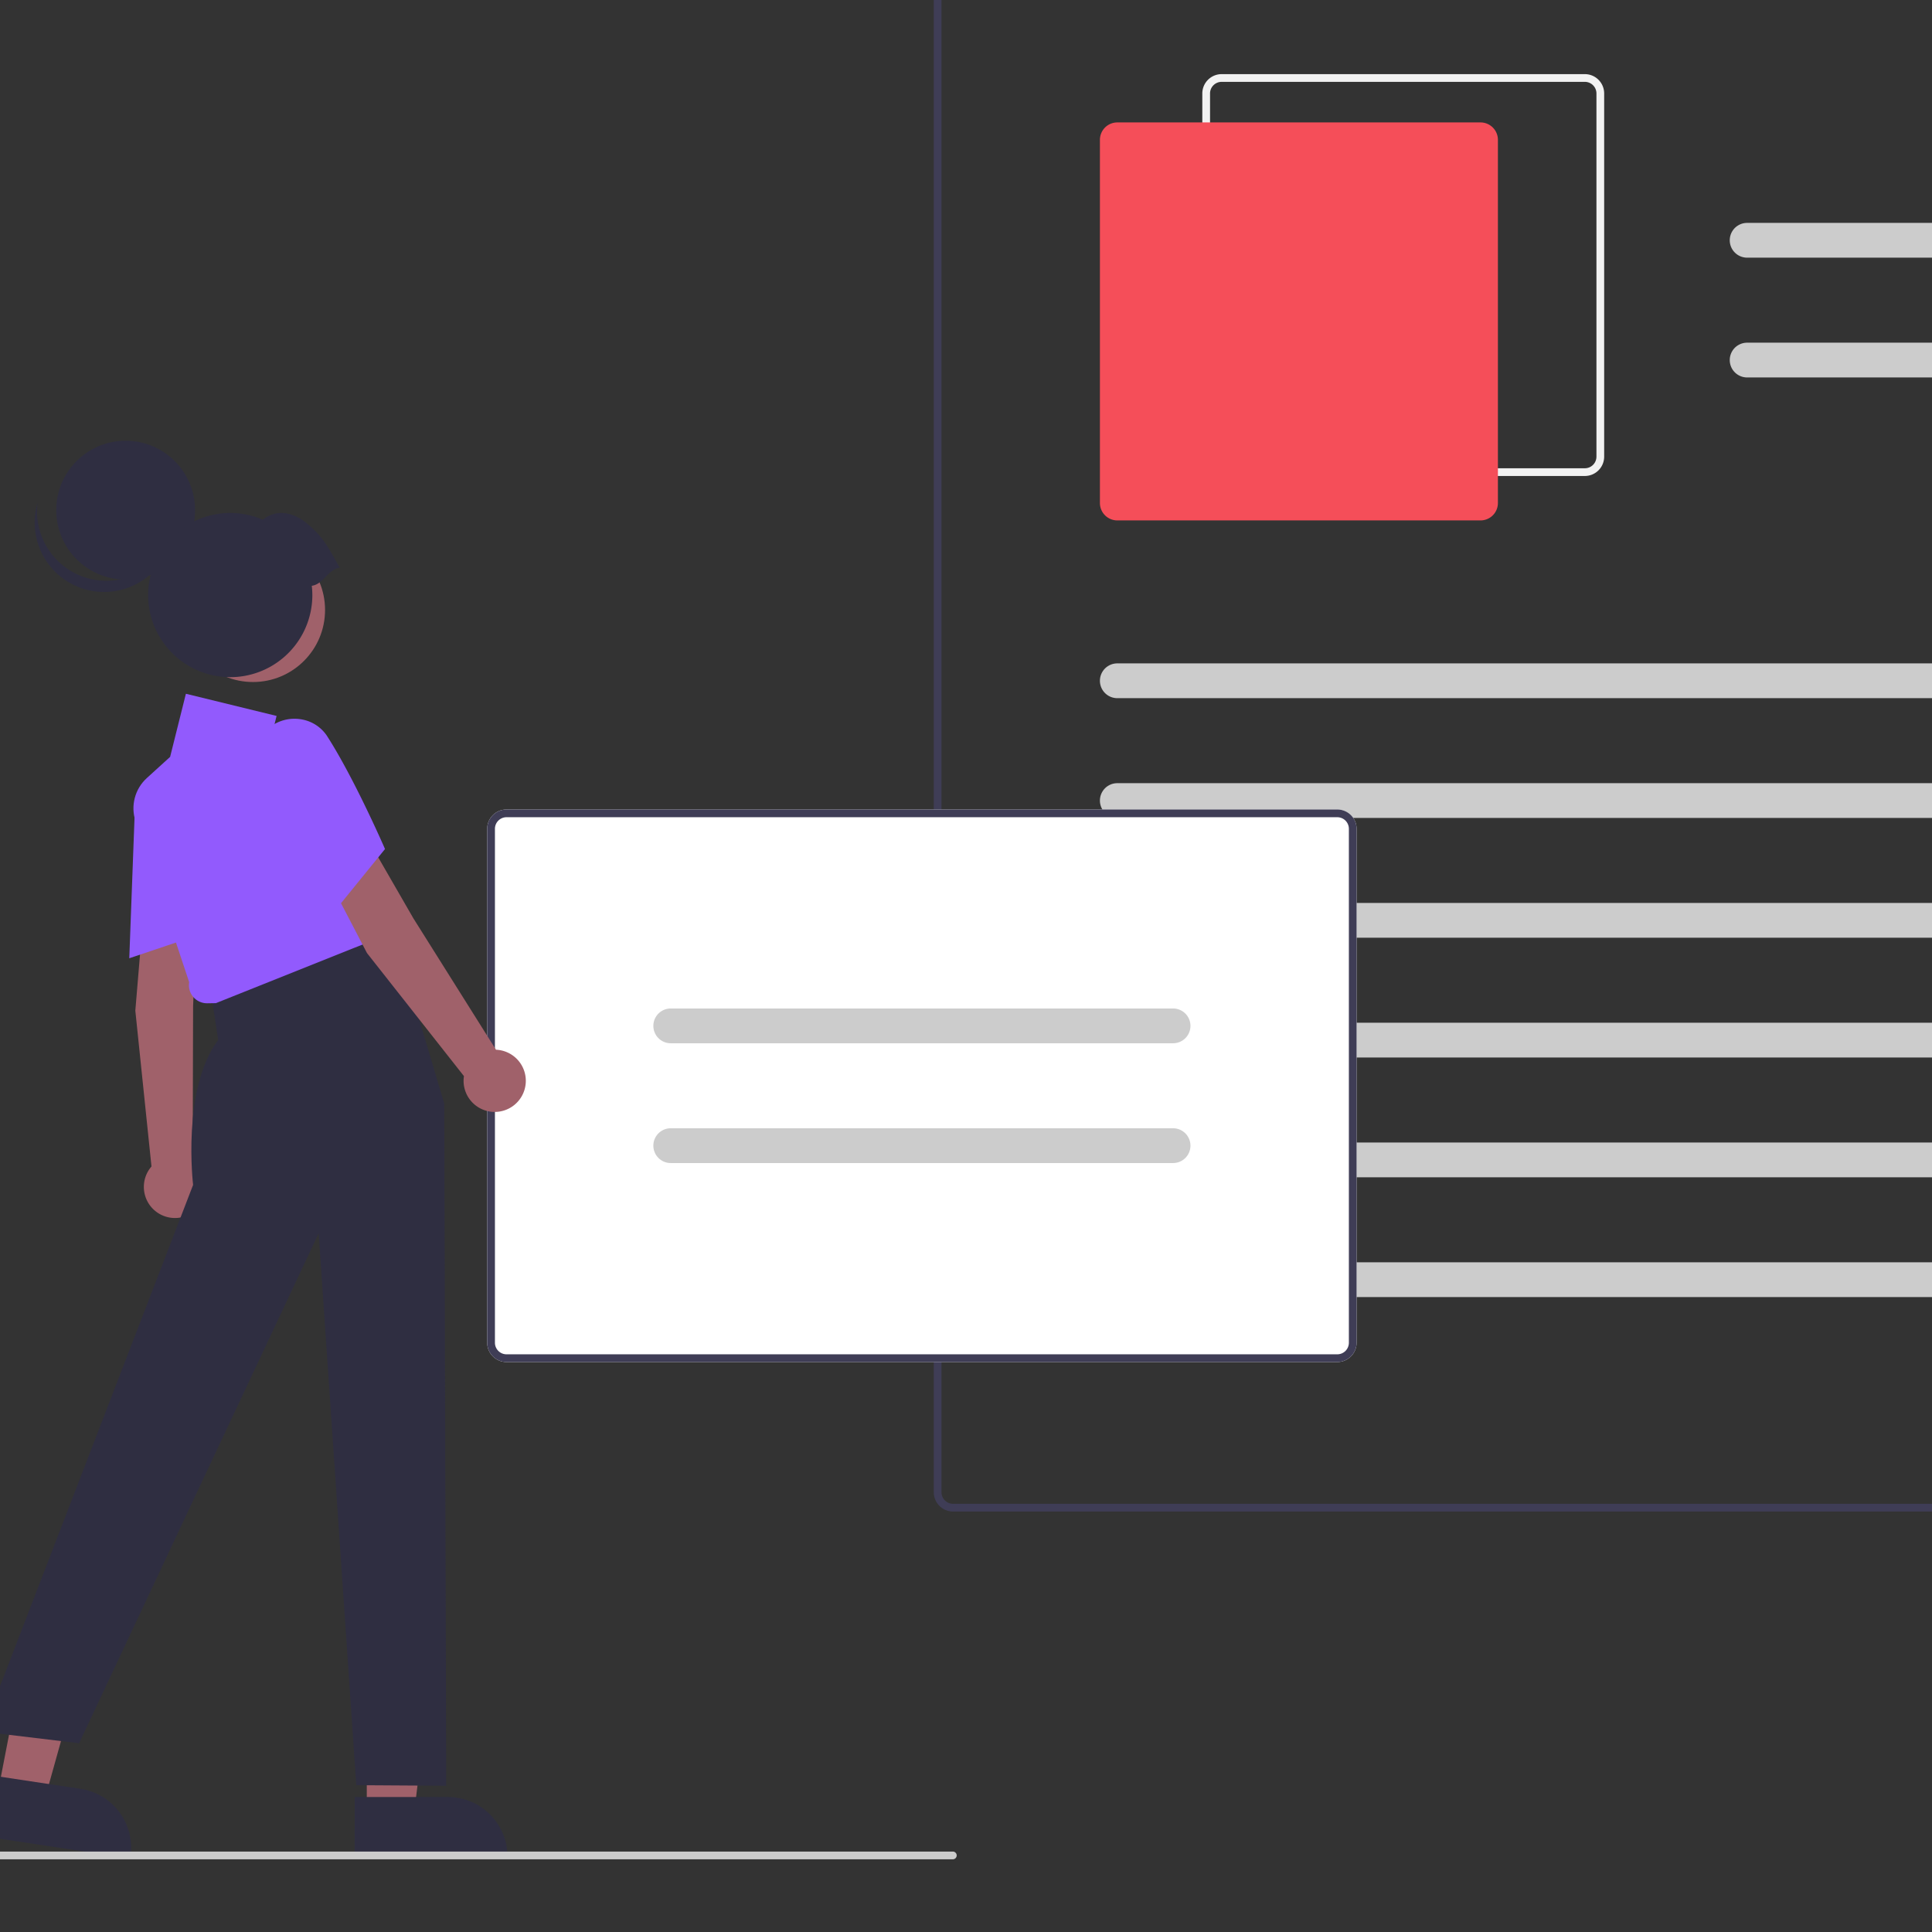 <?xml version="1.0" encoding="utf-8"?>
<svg viewBox="0 0 500 500" xmlns="http://www.w3.org/2000/svg">
  <rect x="0" y="0" width="500" height="500" fill="#333333" stroke="none"/>
  <path d="M978.033,618.5h-379a5.006,5.006,0,0,1-5-5v-417a5.006,5.006,0,0,1,5-5h379a5.006,5.006,0,0,1,5,5v417A5.006,5.006,0,0,1,978.033,618.5Zm-379-425a3.003,3.003,0,0,0-3,3v417a3.003,3.003,0,0,0,3,3h379a3.003,3.003,0,0,0,3-3v-417a3.003,3.003,0,0,0-3-3Z" transform="matrix(1, 0, 0, 1, -352.375, -227.316)" style="fill: rgb(63, 61, 86);"/>
  <path d="M762.533,350.5h-94a5.006,5.006,0,0,1-5-5v-94a5.006,5.006,0,0,1,5-5h94a5.006,5.006,0,0,1,5,5v94A5.006,5.006,0,0,1,762.533,350.5Zm-94-102a3.003,3.003,0,0,0-3,3v94a3.003,3.003,0,0,0,3,3h94a3.003,3.003,0,0,0,3-3v-94a3.003,3.003,0,0,0-3-3Z" transform="matrix(1, 0, 0, 1, -352.375, -227.316)" style="fill: rgb(242, 242, 242);"/>
  <path d="M735.533,362h-94a4.505,4.505,0,0,1-4.5-4.5v-94a4.505,4.505,0,0,1,4.5-4.5h94a4.505,4.505,0,0,1,4.5,4.5v94A4.505,4.505,0,0,1,735.533,362Z" transform="matrix(1, 0, 0, 1, -352.375, -227.316)" style="fill: rgb(245, 78, 89);"/>
  <path d="M935.533,408h-294a4.5,4.5,0,0,1,0-9h294a4.5,4.5,0,1,1,0,9Z" transform="matrix(1, 0, 0, 1, -352.375, -227.316)" style="fill: rgb(204, 204, 204);"/>
  <path d="M864.533,439h-223a4.5,4.5,0,0,1,0-9h223a4.5,4.5,0,1,1,0,9Z" transform="matrix(1, 0, 0, 1, -352.375, -227.316)" style="fill: rgb(204, 204, 204);"/>
  <path d="M934.533,294h-130a4.5,4.5,0,0,1,0-9h130a4.5,4.5,0,1,1,0,9Z" transform="matrix(1, 0, 0, 1, -352.375, -227.316)" style="fill: rgb(204, 204, 204);"/>
  <path d="M902.09,325h-97.556a4.5,4.5,0,0,1,0-9h97.556a4.5,4.5,0,0,1,0,9Z" transform="matrix(1, 0, 0, 1, -352.375, -227.316)" style="fill: rgb(204, 204, 204);"/>
  <path d="M935.533,470h-294a4.5,4.5,0,0,1,0-9h294a4.5,4.5,0,1,1,0,9Z" transform="matrix(1, 0, 0, 1, -352.375, -227.316)" style="fill: rgb(204, 204, 204);"/>
  <path d="M864.533,501h-223a4.5,4.5,0,0,1,0-9h223a4.5,4.5,0,1,1,0,9Z" transform="matrix(1, 0, 0, 1, -352.375, -227.316)" style="fill: rgb(204, 204, 204);"/>
  <path d="M935.533,532h-294a4.5,4.5,0,0,1,0-9h294a4.5,4.5,0,1,1,0,9Z" transform="matrix(1, 0, 0, 1, -352.375, -227.316)" style="fill: rgb(204, 204, 204);"/>
  <path d="M935.533,563h-294a4.5,4.5,0,0,1,0-9h294a4.5,4.5,0,1,1,0,9Z" transform="matrix(1, 0, 0, 1, -352.375, -227.316)" style="fill: rgb(204, 204, 204);"/>
  <path d="M698.463,579.811h-215a5.006,5.006,0,0,1-5-5v-133a5.006,5.006,0,0,1,5-5h215a5.006,5.006,0,0,1,5,5v133A5.006,5.006,0,0,1,698.463,579.811Z" transform="matrix(1, 0, 0, 1, -352.375, -227.316)" style="fill: rgb(255, 255, 255);"/>
  <path d="M698.463,579.811h-215a5.006,5.006,0,0,1-5-5v-133a5.006,5.006,0,0,1,5-5h215a5.006,5.006,0,0,1,5,5v133A5.006,5.006,0,0,1,698.463,579.811Zm-215-141a3.003,3.003,0,0,0-3,3v133a3.003,3.003,0,0,0,3,3h215a3.003,3.003,0,0,0,3-3v-133a3.003,3.003,0,0,0-3-3Z" transform="matrix(1, 0, 0, 1, -352.375, -227.316)" style="fill: rgb(63, 61, 86);"/>
  <path d="M655.963,497.311h-130a4.5,4.5,0,0,1,0-9h130a4.5,4.5,0,0,1,0,9Z" transform="matrix(1, 0, 0, 1, -352.375, -227.316)" style="fill: rgb(204, 204, 204);"/>
  <path d="M655.963,528.311h-130a4.5,4.5,0,0,1,0-9h130a4.5,4.5,0,0,1,0,9Z" transform="matrix(1, 0, 0, 1, -352.375, -227.316)" style="fill: rgb(204, 204, 204);"/>
  <polygon points="230.335 504.891 242.595 504.891 248.427 457.603 230.333 457.604 230.335 504.891" transform="matrix(1, 0, 0, 1, -135.409, -35.816)" style="fill: rgb(160, 97, 106);"/>
  <path d="M444.174,692.389l24.144-.001h.001a15.387,15.387,0,0,1,15.386,15.386v.5l-39.531.001Z" transform="matrix(1, 0, 0, 1, -352.375, -227.316)" style="fill: rgb(47, 46, 65);"/>
  <polygon points="134.876 499.584 146.998 501.416 159.834 455.532 143.943 452.828 134.876 499.584" transform="matrix(1, 0, 0, 1, -135.409, -35.816)" style="fill: rgb(160, 97, 106);"/>
  <path d="M349.349,686.659l23.873,3.608.001 0a15.387,15.387,0,0,1,12.914,17.513l-.075.494-39.087-5.908Z" transform="matrix(1, 0, 0, 1, -352.375, -227.316)" style="fill: rgb(47, 46, 65);"/>
  <path d="M389.643,462.043l13.612,3.567-.906,22.069-.112,40.182a8.053,8.053,0,1,1-10.657,1.339l-4.183-40.329Z" transform="matrix(1, 0, 0, 1, -352.375, -227.316)" style="fill: rgb(160, 97, 106);"/>
  <path d="M387.273,436.765a11.112,11.112,0,0,1,6.869-9.882,10.389,10.389,0,0,1,11.245,1.809,9.905,9.905,0,0,1,3.302,7.66c.036,12.929-2.883,31.773-2.912,31.962l-.047.3-19.897,6.7Z" transform="matrix(1, 0, 0, 1, -352.375, -227.316)" style="fill: rgb(146, 90, 253);"/>
  <path d="M422.85,473.465l30.433-7.878,14.067,47.378.5,176.5-23.272-.146-9.728-142.854-62,132-25-3,54.5-141.5s-3-25,6.5-37.5l-2-13Z" transform="matrix(1, 0, 0, 1, -352.375, -227.316)" style="fill: rgb(47, 46, 65);"/>
  <path d="M 49.954 257.936 C 49.093 256.89 48.73 255.521 48.959 254.185 L 35.078 212.541 C 33.754 208.563 34.899 204.179 38 201.358 L 44.026 195.88 L 48.11 179.545 L 71.581 185.283 L 69.647 193.018 L 80.27 191.087 L 102.644 240.919 L 55.876 259.613 L 53.573 259.649 C 52.171 259.651 50.841 259.022 49.954 257.936 Z" style="fill: rgb(146, 90, 253);"/>
  <path d="M434.907,450.091l13.411-4.262,11.031,19.136L480.733,498.984a8.053,8.053,0,1,1-8.291,6.828l-25.092-31.848Z" transform="matrix(1, 0, 0, 1, -352.375, -227.316)" style="fill: rgb(160, 97, 106);"/>
  <path d="M419.392,429.992a11.111,11.111,0,0,1,.523-12.022,10.394,10.394,0,0,1,10.471-4.482,9.905,9.905,0,0,1,6.885,4.709c6.941,10.907,14.547,28.395,14.623,28.569l.121.278L438.781,463.342Z" transform="matrix(1, 0, 0, 1, -352.375, -227.316)" style="fill: rgb(146, 90, 253);"/>
  <circle cx="200.884" cy="193.673" r="18.649" transform="matrix(1, 0, 0, 1, -135.409, -35.816)" style="fill: rgb(160, 97, 106);"/>
  <circle cx="167.928" cy="167.843" r="17.964" transform="matrix(1, 0, 0, 1, -135.409, -35.816)" style="fill: rgb(47, 46, 65);"/>
  <path d="M369.4,374.218a17.965,17.965,0,0,0,27.741-9.432,17.965,17.965,0,1,1-35.042-7.367A17.958,17.958,0,0,0,369.4,374.218Z" transform="matrix(1, 0, 0, 1, -352.375, -227.316)" style="fill: rgb(47, 46, 65);"/>
  <path d="M440.292,374.238c-3.136-5.614-4.336-7.96-8.379-11.374-3.576-3.019-7.974-3.906-11.521-1.045A21.245,21.245,0,1,0,433.21,381.32a21.421,21.421,0,0,0-.145-2.402C436.149,378.485,437.209,374.671,440.292,374.238Z" transform="matrix(1, 0, 0, 1, -352.375, -227.316)" style="fill: rgb(47, 46, 65);"/>
  <path d="M598.967,708.5h-381a1,1,0,0,1,0-2h381a1,1,0,0,1,0,2Z" transform="matrix(1, 0, 0, 1, -352.375, -227.316)" style="fill: rgb(204, 204, 204);"/>
</svg>